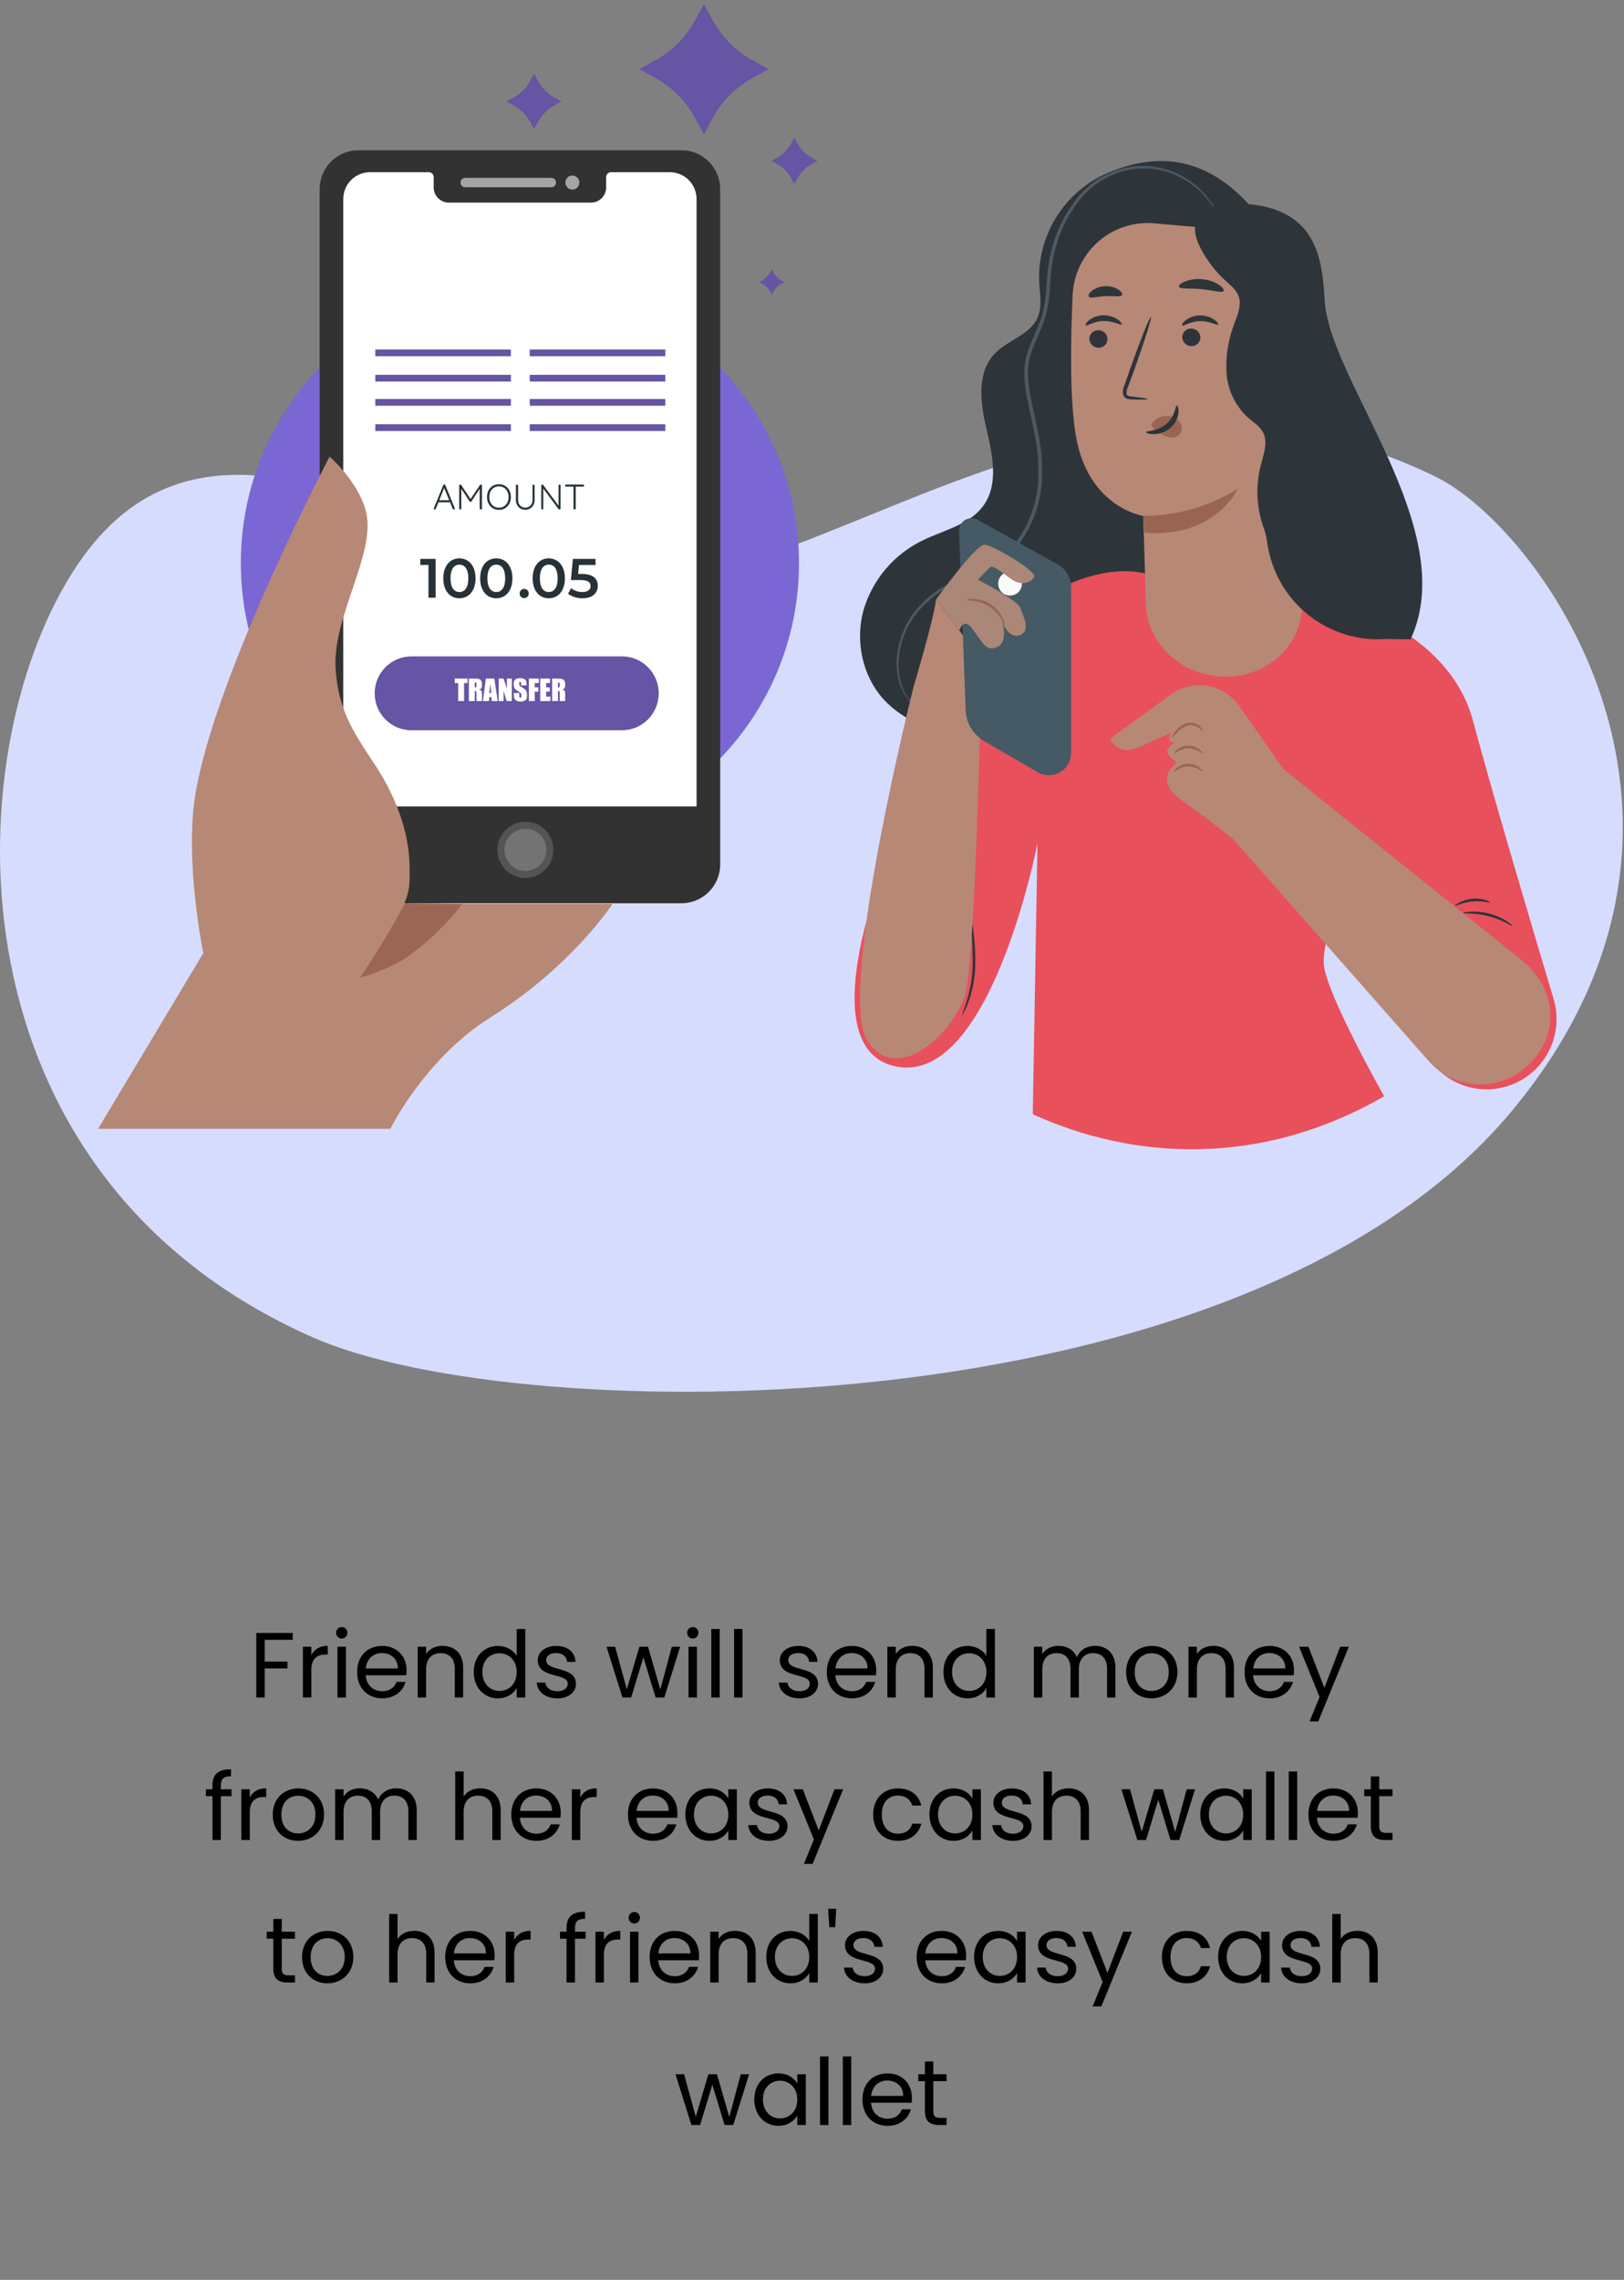 <svg width="228" height="320" viewBox="0 0 228 320" fill="none" xmlns="http://www.w3.org/2000/svg">
<rect x="0" y="0" width="228" height="320" fill="#808080" stroke="none"/>
<g clip-path="url(#clip0)">
<path d="M10.134 80.409C14.086 74.145 18.612 70.404 23.524 68.45C31.072 65.422 39.55 66.584 48.315 69.201C48.583 69.273 48.84 69.352 49.108 69.431C50.297 69.803 51.495 70.193 52.703 70.601C66.459 75.276 80.663 82.315 92.944 81.366C98.559 80.931 104.68 79.072 111.245 76.62C117.118 74.421 123.368 71.74 129.934 69.17C131.103 68.709 132.279 68.26 133.47 67.809C136.501 66.67 139.601 65.579 142.77 64.582C160.528 58.997 180.308 56.53 201.572 66.923C216.407 74.175 246.179 115.374 212.129 156.083C174.295 201.331 73.262 200.619 44.025 187.759C-7.723 164.998 -6.277 106.407 10.134 80.409Z" fill="#D6DCFD"/>
<path d="M72.993 118.408C94.632 118.408 112.175 100.777 112.175 79.029C112.175 57.28 94.632 39.649 72.993 39.649C51.354 39.649 33.812 57.28 33.812 79.029C33.812 100.777 51.354 118.408 72.993 118.408Z" fill="#7A67D3"/>
<path d="M95.686 21.099H50.302C47.306 21.099 44.877 23.54 44.877 26.552V121.326C44.877 124.337 47.306 126.778 50.302 126.778H95.686C98.682 126.778 101.111 124.337 101.111 121.326V26.552C101.111 23.54 98.682 21.099 95.686 21.099Z" fill="#323232"/>
<path d="M85.1 24.864V26.303C85.1 26.869 84.876 27.412 84.478 27.812C84.081 28.213 83.541 28.438 82.978 28.438H63.01C62.731 28.438 62.455 28.383 62.197 28.275C61.94 28.168 61.706 28.011 61.509 27.812C61.312 27.614 61.156 27.379 61.049 27.12C60.942 26.861 60.888 26.584 60.888 26.303V24.864C60.888 24.773 60.87 24.683 60.835 24.598C60.8 24.514 60.75 24.437 60.685 24.373C60.621 24.308 60.545 24.257 60.461 24.222C60.377 24.187 60.287 24.169 60.197 24.169H51.938C51.446 24.169 50.959 24.267 50.504 24.456C50.049 24.646 49.636 24.923 49.289 25.273C48.941 25.623 48.665 26.038 48.477 26.495C48.289 26.953 48.192 27.442 48.192 27.937V119.941C48.192 120.436 48.289 120.926 48.477 121.383C48.665 121.84 48.941 122.255 49.289 122.605C49.636 122.955 50.049 123.232 50.504 123.422C50.959 123.611 51.446 123.709 51.938 123.709H94.047C94.539 123.709 95.026 123.611 95.481 123.422C95.935 123.232 96.348 122.955 96.696 122.605C97.044 122.255 97.32 121.84 97.508 121.383C97.696 120.926 97.793 120.436 97.793 119.941V27.937C97.793 27.442 97.696 26.953 97.508 26.495C97.32 26.038 97.044 25.623 96.696 25.273C96.348 24.923 95.935 24.646 95.481 24.456C95.026 24.267 94.539 24.169 94.047 24.169H85.788C85.605 24.17 85.43 24.243 85.301 24.374C85.172 24.504 85.1 24.68 85.1 24.864Z" fill="white"/>
<path d="M99.126 113.196H47.257V124.061H99.126V113.196Z" fill="#323232"/>
<path d="M73.764 123.237C75.933 123.237 77.691 121.469 77.691 119.287C77.691 117.105 75.933 115.336 73.764 115.336C71.595 115.336 69.837 117.105 69.837 119.287C69.837 121.469 71.595 123.237 73.764 123.237Z" fill="#545454"/>
<path d="M76.71 119.285C76.71 119.674 76.634 120.059 76.486 120.418C76.338 120.778 76.121 121.104 75.848 121.379C75.575 121.654 75.25 121.873 74.892 122.022C74.535 122.171 74.152 122.248 73.765 122.248C73.378 122.248 72.995 122.171 72.637 122.022C72.28 121.873 71.955 121.655 71.681 121.38C71.408 121.104 71.191 120.778 71.043 120.418C70.895 120.059 70.819 119.674 70.819 119.285C70.819 118.896 70.895 118.511 71.043 118.151C71.191 117.792 71.408 117.465 71.681 117.19C71.955 116.915 72.28 116.697 72.637 116.548C72.995 116.399 73.378 116.322 73.765 116.322C74.152 116.322 74.535 116.399 74.892 116.548C75.25 116.697 75.575 116.915 75.848 117.19C76.121 117.465 76.338 117.792 76.486 118.151C76.634 118.511 76.71 118.896 76.71 119.285Z" fill="#737373"/>
<path d="M77.411 24.966H65.303C64.942 24.966 64.648 25.26 64.648 25.624C64.648 25.988 64.942 26.282 65.303 26.282H77.411C77.772 26.282 78.066 25.988 78.066 25.624C78.066 25.26 77.772 24.966 77.411 24.966Z" fill="#A4A5A4"/>
<path d="M81.339 25.624C81.339 25.754 81.313 25.882 81.264 26.002C81.215 26.122 81.142 26.23 81.051 26.322C80.96 26.414 80.852 26.487 80.733 26.536C80.614 26.586 80.486 26.611 80.357 26.611C80.096 26.611 79.847 26.507 79.663 26.322C79.478 26.137 79.375 25.886 79.375 25.624C79.375 25.494 79.4 25.366 79.45 25.246C79.499 25.126 79.571 25.017 79.662 24.926C79.754 24.834 79.862 24.761 79.981 24.712C80.1 24.662 80.228 24.636 80.357 24.636C80.486 24.636 80.614 24.662 80.733 24.712C80.852 24.761 80.96 24.834 81.051 24.926C81.142 25.017 81.215 25.126 81.264 25.246C81.313 25.366 81.339 25.494 81.339 25.624Z" fill="#A4A5A4"/>
<path d="M61.162 78.45V83.895H60.154V79.297H59.01V78.45H61.162Z" fill="#263238"/>
<path d="M62.235 81.174C62.235 79.385 63.211 78.373 64.496 78.373C65.781 78.373 66.763 79.385 66.763 81.174C66.763 82.963 65.788 83.975 64.496 83.975C63.203 83.975 62.235 82.964 62.235 81.174ZM65.749 81.174C65.749 79.859 65.24 79.253 64.496 79.253C63.761 79.253 63.249 79.859 63.249 81.174C63.249 82.489 63.759 83.095 64.496 83.095C65.239 83.095 65.749 82.489 65.749 81.174Z" fill="#263238"/>
<path d="M67.411 81.174C67.411 79.385 68.386 78.373 69.671 78.373C70.957 78.373 71.939 79.385 71.939 81.174C71.939 82.963 70.964 83.975 69.671 83.975C68.379 83.975 67.411 82.964 67.411 81.174ZM70.925 81.174C70.925 79.859 70.415 79.253 69.671 79.253C68.937 79.253 68.425 79.859 68.425 81.174C68.425 82.489 68.935 83.095 69.671 83.095C70.415 83.095 70.925 82.489 70.925 81.174Z" fill="#263238"/>
<path d="M72.956 83.306C72.952 83.221 72.967 83.136 72.997 83.057C73.028 82.978 73.074 82.906 73.134 82.845C73.193 82.785 73.264 82.737 73.343 82.705C73.421 82.673 73.505 82.658 73.59 82.66C73.674 82.658 73.758 82.673 73.837 82.705C73.915 82.737 73.987 82.784 74.046 82.845C74.106 82.906 74.152 82.978 74.183 83.057C74.214 83.136 74.228 83.221 74.225 83.306C74.227 83.391 74.212 83.475 74.18 83.553C74.149 83.632 74.102 83.703 74.043 83.764C73.984 83.824 73.913 83.871 73.835 83.904C73.757 83.936 73.674 83.952 73.59 83.951C73.506 83.952 73.422 83.936 73.344 83.903C73.267 83.871 73.196 83.823 73.137 83.763C73.078 83.703 73.031 83.632 73 83.553C72.969 83.475 72.954 83.391 72.956 83.306Z" fill="#263238"/>
<path d="M74.781 81.174C74.781 79.385 75.755 78.373 77.041 78.373C78.326 78.373 79.308 79.385 79.308 81.174C79.308 82.963 78.332 83.975 77.041 83.975C75.749 83.975 74.781 82.964 74.781 81.174ZM78.294 81.174C78.294 79.859 77.784 79.253 77.041 79.253C76.305 79.253 75.794 79.859 75.794 81.174C75.794 82.489 76.303 83.095 77.041 83.095C77.783 83.095 78.294 82.489 78.294 81.174Z" fill="#263238"/>
<path d="M83.928 82.224C83.928 83.181 83.239 83.975 81.783 83.975C81.055 83.99 80.341 83.769 79.748 83.344L80.173 82.559C80.63 82.913 81.191 83.102 81.768 83.095C82.488 83.095 82.914 82.776 82.914 82.264C82.914 81.742 82.581 81.415 81.458 81.415H80.151L80.429 78.452H83.61V79.299H81.281L81.164 80.56H81.683C83.285 80.56 83.928 81.259 83.928 82.224Z" fill="#263238"/>
<path d="M87.323 92.132H57.758C54.911 92.132 52.603 94.452 52.603 97.313V97.318C52.603 100.179 54.911 102.499 57.758 102.499H87.323C90.171 102.499 92.478 100.179 92.478 97.318V97.313C92.478 94.452 90.171 92.132 87.323 92.132Z" fill="#6654A4"/>
<path d="M65.64 95.244V95.877H65.151V98.406H64.329V95.877H63.843V95.244H65.64ZM65.827 95.244H66.409C66.797 95.244 67.06 95.259 67.196 95.289C67.334 95.319 67.446 95.396 67.532 95.52C67.62 95.642 67.663 95.838 67.663 96.108C67.663 96.354 67.632 96.519 67.571 96.604C67.51 96.688 67.39 96.739 67.21 96.756C67.373 96.796 67.482 96.85 67.538 96.918C67.594 96.986 67.629 97.048 67.642 97.106C67.656 97.162 67.663 97.317 67.663 97.573V98.406H66.899V97.356C66.899 97.186 66.886 97.082 66.858 97.041C66.832 97.001 66.763 96.981 66.649 96.981V98.406H65.827V95.244ZM66.649 95.785V96.489C66.742 96.489 66.806 96.476 66.843 96.451C66.88 96.425 66.899 96.343 66.899 96.203V96.029C66.899 95.929 66.881 95.864 66.845 95.832C66.81 95.801 66.745 95.785 66.649 95.785ZM69.403 95.244L69.874 98.406H69.032L68.991 97.838H68.696L68.647 98.406H67.796L68.214 95.244H69.403ZM68.968 97.278C68.926 96.919 68.884 96.478 68.843 95.951C68.759 96.556 68.707 96.998 68.686 97.278H68.968ZM71.851 95.244V98.406H71.13L70.702 96.969V98.406H70.015V95.244H70.702L71.163 96.668V95.244H71.851ZM73.925 96.201H73.161V95.967C73.161 95.858 73.151 95.788 73.132 95.758C73.112 95.728 73.08 95.713 73.034 95.713C72.985 95.713 72.947 95.733 72.921 95.774C72.896 95.814 72.884 95.875 72.884 95.957C72.884 96.063 72.898 96.142 72.927 96.196C72.954 96.249 73.032 96.313 73.159 96.389C73.525 96.606 73.755 96.785 73.851 96.924C73.946 97.063 73.993 97.288 73.993 97.598C73.993 97.823 73.966 97.989 73.913 98.096C73.861 98.203 73.759 98.293 73.608 98.365C73.457 98.437 73.282 98.473 73.081 98.473C72.861 98.473 72.673 98.431 72.517 98.348C72.362 98.265 72.26 98.158 72.212 98.029C72.164 97.901 72.14 97.718 72.14 97.481V97.274H72.903V97.658C72.903 97.777 72.914 97.853 72.935 97.887C72.957 97.921 72.995 97.938 73.05 97.938C73.105 97.938 73.145 97.916 73.171 97.873C73.198 97.83 73.212 97.766 73.212 97.682C73.212 97.496 73.186 97.374 73.136 97.317C73.084 97.259 72.955 97.164 72.751 97.029C72.546 96.894 72.411 96.796 72.345 96.735C72.278 96.673 72.223 96.589 72.179 96.481C72.136 96.373 72.114 96.235 72.114 96.067C72.114 95.825 72.145 95.647 72.206 95.535C72.269 95.423 72.369 95.336 72.507 95.274C72.645 95.21 72.811 95.178 73.007 95.178C73.22 95.178 73.402 95.213 73.552 95.281C73.703 95.35 73.802 95.438 73.851 95.543C73.9 95.647 73.925 95.825 73.925 96.076V96.201ZM74.253 95.244H75.645V95.877H75.075V96.477H75.583V97.078H75.075V98.406H74.253V95.244ZM75.847 95.244H77.218V95.877H76.669V96.477H77.183V97.078H76.669V97.774H77.272V98.406H75.847V95.244ZM77.511 95.244H78.093C78.481 95.244 78.743 95.259 78.88 95.289C79.018 95.319 79.13 95.396 79.216 95.52C79.303 95.642 79.347 95.838 79.347 96.108C79.347 96.354 79.316 96.519 79.255 96.604C79.194 96.688 79.073 96.739 78.894 96.756C79.056 96.796 79.166 96.85 79.222 96.918C79.278 96.986 79.312 97.048 79.325 97.106C79.34 97.162 79.347 97.317 79.347 97.573V98.406H78.583V97.356C78.583 97.186 78.569 97.082 78.542 97.041C78.516 97.001 78.446 96.981 78.333 96.981V98.406H77.511V95.244ZM78.333 95.785V96.489C78.425 96.489 78.49 96.476 78.526 96.451C78.564 96.425 78.583 96.343 78.583 96.203V96.029C78.583 95.929 78.565 95.864 78.528 95.832C78.493 95.801 78.428 95.785 78.333 95.785Z" fill="white"/>
<path d="M71.726 49.059H52.688V50.004H71.726V49.059Z" fill="#6654A4"/>
<path d="M71.726 52.608H52.688V53.553H71.726V52.608Z" fill="#6654A4"/>
<path d="M93.407 49.059H74.369V50.004H93.407V49.059Z" fill="#6654A4"/>
<path d="M93.407 52.608H74.369V53.553H93.407V52.608Z" fill="#6654A4"/>
<path d="M71.726 56.004H52.688V56.949H71.726V56.004Z" fill="#6654A4"/>
<path d="M71.726 59.553H52.688V60.498H71.726V59.553Z" fill="#6654A4"/>
<path d="M93.407 56.004H74.369V56.949H93.407V56.004Z" fill="#6654A4"/>
<path d="M93.407 59.553H74.369V60.498H93.407V59.553Z" fill="#6654A4"/>
<path d="M46.271 64.095C46.271 64.095 50.511 67.772 51.435 72.053C52.675 77.796 46.781 86.497 47.106 93.578C47.481 101.762 51.914 105.297 54.612 110.721C57.732 116.993 57.509 121.116 57.509 123.264C57.522 124.511 57.254 125.745 56.723 126.873H86.003C86.003 126.873 80.233 135.68 68.905 142.768C59.636 148.569 54.799 158.447 54.799 158.447H13.765L28.538 133.788C28.538 133.788 25.864 120.798 27.443 111.405C30.299 94.414 46.271 64.095 46.271 64.095Z" fill="#B78876"/>
<path d="M56.858 126.785C56.858 126.785 55.298 129.694 53.475 132.67C51.653 135.646 50.514 137.249 50.514 137.249C50.514 137.249 54.821 136.077 57.575 134.044C60.333 131.999 62.803 129.588 64.916 126.876L56.858 126.785Z" fill="#9B6754"/>
<path d="M97.559 2.902L98.829 0.568L100.099 2.902C101.369 5.235 103.277 7.153 105.599 8.43L107.921 9.706L105.599 10.982C103.277 12.258 101.369 14.176 100.099 16.51L98.829 18.843L97.559 16.51C96.29 14.176 94.381 12.258 92.059 10.982L89.738 9.706L92.059 8.43C94.381 7.154 96.29 5.235 97.559 2.902Z" fill="#6654A4"/>
<path d="M74.44 11.353L74.979 10.363L75.517 11.353C76.055 12.342 76.865 13.156 77.85 13.697L78.834 14.238L77.85 14.779C76.865 15.321 76.055 16.134 75.517 17.124L74.979 18.113L74.44 17.124C73.901 16.134 73.092 15.321 72.107 14.779L71.123 14.238L72.107 13.697C73.092 13.156 73.902 12.342 74.44 11.353Z" fill="#6654A4"/>
<path d="M108.108 38.258L108.356 37.802L108.604 38.258C108.852 38.713 109.224 39.088 109.678 39.337L110.131 39.586L109.678 39.835C109.224 40.084 108.852 40.459 108.604 40.915L108.356 41.37L108.108 40.915C107.86 40.459 107.487 40.085 107.034 39.835L106.58 39.586L107.034 39.337C107.487 39.087 107.86 38.713 108.108 38.258Z" fill="#6654A4"/>
<path d="M111.072 20.149L111.524 19.319L111.976 20.149C112.428 20.98 113.108 21.663 113.935 22.118L114.761 22.572L113.935 23.027C113.108 23.481 112.428 24.165 111.976 24.995L111.524 25.826L111.072 24.995C110.62 24.164 109.94 23.481 109.113 23.027L108.287 22.572L109.113 22.118C109.94 21.664 110.62 20.98 111.072 20.149Z" fill="#6654A4"/>
<path d="M63.84 71.314C63.846 71.34 63.85 71.36 63.85 71.374C63.85 71.417 63.835 71.452 63.805 71.479C63.775 71.505 63.74 71.519 63.7 71.519C63.666 71.519 63.636 71.51 63.61 71.494C63.586 71.474 63.568 71.449 63.555 71.419L63.18 70.504H61.555L61.185 71.419C61.158 71.485 61.113 71.519 61.05 71.519C61.003 71.519 60.968 71.507 60.945 71.484C60.921 71.46 60.908 71.429 60.905 71.389V71.374C60.905 71.354 60.906 71.339 60.91 71.329L62.23 68.099C62.256 68.032 62.306 67.999 62.38 67.999C62.413 67.999 62.441 68.009 62.465 68.029C62.491 68.045 62.511 68.069 62.525 68.099L63.84 71.314ZM61.67 70.209H63.06L62.36 68.499L61.67 70.209ZM67.517 68.014C67.557 68.014 67.59 68.029 67.617 68.059C67.647 68.085 67.662 68.12 67.662 68.164V71.364C67.662 71.407 67.647 71.444 67.617 71.474C67.587 71.5 67.55 71.514 67.507 71.514C67.46 71.514 67.422 71.5 67.392 71.474C67.362 71.444 67.347 71.407 67.347 71.364V68.614L66.172 70.394C66.139 70.437 66.1 70.457 66.057 70.454H66.047C66.007 70.454 65.97 70.434 65.937 70.394L64.762 68.604V71.364C64.762 71.407 64.747 71.444 64.717 71.474C64.69 71.5 64.655 71.514 64.612 71.514C64.569 71.514 64.534 71.5 64.507 71.474C64.48 71.444 64.467 71.407 64.467 71.364V68.164C64.467 68.124 64.48 68.089 64.507 68.059C64.537 68.029 64.574 68.014 64.617 68.014C64.64 68.014 64.665 68.02 64.692 68.034C64.719 68.044 64.739 68.059 64.752 68.079L66.062 70.044L67.382 68.079C67.419 68.029 67.464 68.007 67.517 68.014ZM71.723 69.764C71.723 70.107 71.651 70.415 71.508 70.689C71.365 70.962 71.166 71.177 70.913 71.334C70.659 71.487 70.371 71.564 70.048 71.564C69.725 71.564 69.436 71.487 69.183 71.334C68.93 71.177 68.731 70.962 68.588 70.689C68.445 70.415 68.373 70.107 68.373 69.764C68.373 69.417 68.445 69.107 68.588 68.834C68.731 68.56 68.93 68.347 69.183 68.194C69.436 68.04 69.725 67.964 70.048 67.964C70.371 67.964 70.659 68.04 70.913 68.194C71.166 68.347 71.365 68.56 71.508 68.834C71.651 69.107 71.723 69.417 71.723 69.764ZM71.403 69.764C71.403 69.474 71.344 69.215 71.228 68.989C71.115 68.759 70.954 68.58 70.748 68.454C70.544 68.327 70.311 68.264 70.048 68.264C69.784 68.264 69.549 68.327 69.343 68.454C69.139 68.58 68.98 68.759 68.863 68.989C68.749 69.215 68.693 69.474 68.693 69.764C68.693 70.054 68.749 70.314 68.863 70.544C68.98 70.77 69.139 70.947 69.343 71.074C69.549 71.2 69.784 71.264 70.048 71.264C70.311 71.264 70.544 71.2 70.748 71.074C70.954 70.947 71.115 70.77 71.228 70.544C71.344 70.314 71.403 70.054 71.403 69.764ZM74.906 68.014C74.949 68.014 74.984 68.029 75.011 68.059C75.041 68.085 75.056 68.12 75.056 68.164V70.234C75.056 70.477 74.998 70.7 74.881 70.904C74.764 71.107 74.606 71.267 74.406 71.384C74.206 71.5 73.986 71.559 73.746 71.559C73.503 71.559 73.281 71.5 73.081 71.384C72.881 71.267 72.723 71.107 72.606 70.904C72.489 70.7 72.431 70.477 72.431 70.234V68.164C72.431 68.12 72.444 68.085 72.471 68.059C72.501 68.029 72.541 68.014 72.591 68.014C72.631 68.014 72.666 68.029 72.696 68.059C72.726 68.085 72.741 68.12 72.741 68.164V70.234C72.741 70.42 72.786 70.592 72.876 70.749C72.966 70.905 73.088 71.03 73.241 71.124C73.398 71.214 73.566 71.259 73.746 71.259C73.929 71.259 74.098 71.214 74.251 71.124C74.408 71.03 74.531 70.905 74.621 70.749C74.714 70.592 74.761 70.42 74.761 70.234V68.164C74.761 68.12 74.774 68.085 74.801 68.059C74.828 68.029 74.863 68.014 74.906 68.014ZM78.555 68.014C78.599 68.014 78.632 68.027 78.655 68.054C78.682 68.08 78.695 68.114 78.695 68.154V71.354C78.695 71.404 78.68 71.444 78.65 71.474C78.62 71.5 78.584 71.514 78.54 71.514C78.517 71.514 78.494 71.509 78.47 71.499C78.45 71.489 78.434 71.477 78.42 71.464L76.275 68.574V71.379C76.275 71.415 76.26 71.447 76.23 71.474C76.204 71.5 76.172 71.514 76.135 71.514C76.095 71.514 76.062 71.5 76.035 71.474C76.009 71.447 75.995 71.415 75.995 71.379V68.164C75.995 68.117 76.009 68.08 76.035 68.054C76.065 68.027 76.1 68.014 76.14 68.014C76.194 68.014 76.234 68.032 76.26 68.069L78.415 70.974V68.154C78.415 68.114 78.429 68.08 78.455 68.054C78.482 68.027 78.515 68.014 78.555 68.014ZM81.863 68.014C81.906 68.014 81.941 68.027 81.968 68.054C81.998 68.08 82.013 68.115 82.013 68.159C82.013 68.202 81.998 68.237 81.968 68.264C81.941 68.287 81.906 68.299 81.863 68.299H80.828V71.364C80.828 71.407 80.813 71.444 80.783 71.474C80.753 71.5 80.716 71.514 80.673 71.514C80.626 71.514 80.588 71.5 80.558 71.474C80.531 71.444 80.518 71.407 80.518 71.364V68.299H79.483C79.44 68.299 79.403 68.285 79.373 68.259C79.346 68.232 79.333 68.197 79.333 68.154C79.333 68.114 79.346 68.08 79.373 68.054C79.403 68.027 79.44 68.014 79.483 68.014H81.863Z" fill="#263238"/>
<path d="M177.147 30.877C169.253 20.43 160.933 21.905 155.158 24.431C152.283 25.75 149.865 27.901 148.214 30.609C146.563 33.317 145.753 36.459 145.889 39.632C145.991 41.301 146.347 43.058 145.67 44.585C144.584 47.045 141.424 47.735 139.594 49.696C137.093 52.378 137.647 56.624 138.492 60.199C139.337 63.775 140.225 67.86 138.135 70.874C136.218 73.636 132.564 74.376 129.55 75.844C127.547 76.805 125.768 78.181 124.331 79.881C122.894 81.581 121.83 83.567 121.21 85.709C120.054 90.003 121.072 94.895 124.065 98.172C126.995 101.381 131.395 102.803 135.682 103.437C141.943 104.32 148.32 103.817 154.368 101.966C160.416 100.114 165.989 96.958 170.698 92.717C175.347 88.411 179.005 83.136 181.416 77.262C183.827 71.388 184.933 65.056 184.657 58.707" fill="#2E353A"/>
<path d="M128.571 99.247C128.594 99.222 128.299 98.99 127.857 98.441C127.206 97.65 126.728 96.73 126.453 95.741C126.053 94.166 126.039 92.519 126.411 90.938C126.858 88.834 127.873 86.894 129.344 85.331C130.188 84.419 131.148 83.623 132.199 82.965C133.358 82.27 134.575 81.679 135.836 81.197C137.21 80.675 138.54 80.041 139.812 79.301C141.15 78.46 142.317 77.371 143.251 76.092C145.222 73.316 146.288 69.994 146.303 66.583C146.339 64.801 146.189 63.02 145.854 61.27C145.532 59.496 145.085 57.735 144.744 55.938C144.478 54.691 144.332 53.422 144.307 52.147C144.367 50.908 144.648 49.69 145.137 48.55C145.596 47.398 146.134 46.279 146.565 45.115C146.946 43.948 147.195 42.742 147.309 41.519C147.453 40.321 147.452 39.14 147.587 38.019C147.708 36.906 147.92 35.805 148.221 34.728C148.755 32.693 149.651 30.772 150.866 29.057L150.88 29.038L150.882 29.033C151.787 27.618 152.983 26.414 154.39 25.502C155.797 24.59 157.382 23.992 159.039 23.748C161.614 23.386 164.235 23.936 166.45 25.305C167.881 26.166 169.117 27.32 170.078 28.691C170.734 29.643 170.978 30.22 171.013 30.202C170.799 29.643 170.523 29.11 170.189 28.614C169.258 27.187 168.027 25.983 166.584 25.085C164.329 23.641 161.64 23.04 158.988 23.389C157.271 23.625 155.625 24.23 154.161 25.164C152.698 26.097 151.452 27.336 150.508 28.797L150.525 28.774C149.259 30.529 148.323 32.503 147.763 34.597C147.45 35.698 147.228 36.823 147.1 37.961C146.957 39.127 146.955 40.296 146.81 41.461C146.697 42.643 146.454 43.809 146.085 44.937C145.665 46.065 145.125 47.181 144.658 48.357C144.144 49.553 143.849 50.831 143.787 52.131C143.809 53.444 143.958 54.751 144.231 56.035C144.577 57.852 145.024 59.612 145.343 61.364C145.673 63.078 145.823 64.823 145.791 66.57C145.786 69.877 144.764 73.102 142.865 75.804C141.972 77.039 140.853 78.092 139.569 78.909C138.321 79.641 137.017 80.27 135.668 80.792C134.388 81.29 133.155 81.902 131.983 82.619C130.907 83.305 129.928 84.132 129.07 85.078C127.573 86.7 126.553 88.707 126.123 90.877C125.764 92.502 125.81 94.192 126.255 95.795C126.556 96.801 127.075 97.728 127.775 98.508C128.009 98.786 128.276 99.034 128.571 99.247Z" fill="#4D5A64"/>
<path d="M157.439 86.982C157.506 86.904 156.696 86.083 155.628 85.147C154.561 84.213 153.64 83.517 153.573 83.595C153.506 83.673 154.316 84.493 155.384 85.429C156.451 86.365 157.372 87.06 157.439 86.982Z" fill="#FAFAFA"/>
<path d="M160.007 80.358L183.804 83.271C183.804 83.271 202.953 86.769 206.801 101.183C209.459 111.137 214.962 129.678 218.112 140.198C218.771 142.397 218.645 144.759 217.755 146.875C216.866 148.991 215.27 150.729 213.242 151.788C212.047 152.412 210.738 152.783 209.395 152.876C208.053 152.97 206.705 152.785 205.436 152.333C204.168 151.881 203.005 151.172 202.021 150.249C201.037 149.326 200.252 148.21 199.716 146.969L189.308 122.898C189.308 122.898 185.64 131.306 185.851 135.283C186.062 139.259 194.326 153.873 194.326 153.873C176.749 164.004 158.887 162.726 144.994 156.391L145.657 118.349C145.657 118.349 139.116 152.292 125.869 149.706C114.764 147.539 122.077 125.785 125.869 117.465C130.707 106.854 137.018 91.716 140.992 88.067C151.642 78.285 160.007 80.358 160.007 80.358Z" fill="#E8505B"/>
<g opacity="0.2">
<g opacity="0.2">
<g opacity="0.2">
<path opacity="0.2" d="M181.997 85.614C183.436 87.868 185.418 89.718 187.42 91.488C188.77 92.682 190.173 93.875 191.851 94.526C193.53 95.176 195.551 95.2 197.011 94.145C198.47 93.091 199.044 90.792 197.908 89.392C197.157 88.466 195.92 88.129 194.765 87.843L183.204 84.979" fill="black"/>
</g>
</g>
</g>
<path d="M212.343 129.948C212.41 129.886 211.097 128.743 209.068 128.23C207.043 127.697 205.347 128.065 205.374 128.151C205.382 128.268 207.035 128.079 208.976 128.592C210.922 129.08 212.28 130.046 212.343 129.948Z" fill="#2E353A"/>
<path d="M209.201 126.649C209.252 126.569 208.142 126.002 206.668 126.153C205.189 126.287 204.207 127.056 204.272 127.126C204.326 127.225 205.326 126.647 206.701 126.526C208.072 126.381 209.166 126.757 209.201 126.649Z" fill="#2E353A"/>
<g opacity="0.2">
<g opacity="0.2">
<g opacity="0.2">
<path opacity="0.2" d="M204.475 128.425C205.518 127.92 206.675 127.696 207.831 127.777C208.986 127.858 210.101 128.24 211.064 128.887C211.463 129.161 211.967 129.493 212.383 129.245C212.782 129.01 212.759 128.403 212.536 127.994C212.009 127.021 210.803 126.651 209.706 126.535C207.715 126.33 205.706 126.654 203.879 127.476" fill="black"/>
</g>
</g>
</g>
<g opacity="0.2">
<g opacity="0.2">
<g opacity="0.2">
<path opacity="0.2" d="M165.794 112.347C167.047 114.884 170.652 116.472 172.339 119.239C173.767 121.575 174.295 124.331 175.153 126.931C177.572 134.164 182.545 140.255 189.131 144.051C187.827 141.566 186.767 138.958 185.967 136.266C185.793 134.625 186.034 132.966 186.667 131.443C185.852 128.919 182.274 125.438 180.635 123.357C178.672 120.863 176.692 118.351 174.274 116.3C171.857 114.249 168.942 112.665 165.794 112.346" fill="black"/>
</g>
</g>
</g>
<path d="M136.37 128.825C136.323 129.508 136.338 130.194 136.416 130.874C136.48 132.135 136.62 133.876 136.543 135.786C136.407 139.639 134.923 142.487 135.068 142.53C135.09 142.541 135.19 142.372 135.35 142.055C135.575 141.607 135.775 141.146 135.948 140.675C136.521 139.111 136.847 137.467 136.917 135.803C136.961 134.148 136.881 132.493 136.679 130.851C136.639 130.167 136.535 129.489 136.37 128.825Z" fill="#2E353A"/>
<path d="M164.443 102.829C164.443 102.829 161.934 103.946 159.976 104.848C156.884 106.273 155.854 103.683 155.854 103.683L164.45 97.437C165.585 96.63 166.939 96.189 168.329 96.174C169.72 96.159 171.082 96.571 172.235 97.354C172.936 97.839 173.543 98.451 174.023 99.159L180.175 107.946L213.644 134.772C218.88 138.969 219.052 146.054 213.757 150.175C211.819 151.691 209.38 152.407 206.935 152.18C204.491 151.952 202.224 150.798 200.596 148.95L173.116 117.752L169.566 115.004L165.392 111.96C165.392 111.96 162.271 109.692 164.843 107.392C165.675 106.647 164.072 106.662 163.912 105.583C163.829 105.019 163.992 104.917 164.971 104.232C164.971 104.232 163.437 104.266 164.443 102.829Z" fill="#B78876"/>
<path d="M164.528 103.562C164.573 103.594 164.772 103.351 165.103 102.988C165.501 102.511 166.01 102.139 166.584 101.904C166.866 101.81 167.166 101.783 167.461 101.823C167.756 101.864 168.037 101.971 168.284 102.138C168.66 102.409 168.743 102.725 168.804 102.704C168.842 102.709 168.855 102.325 168.452 101.936C168.183 101.703 167.858 101.544 167.509 101.477C167.161 101.409 166.8 101.435 166.464 101.551C165.824 101.802 165.277 102.246 164.898 102.823C164.608 103.244 164.488 103.537 164.528 103.562Z" fill="#996552"/>
<path d="M168.816 105.739C168.851 105.711 168.73 105.468 168.395 105.198C167.947 104.848 167.395 104.659 166.828 104.66C166.26 104.664 165.71 104.857 165.265 105.211C164.932 105.483 164.812 105.727 164.848 105.755C164.89 105.793 165.076 105.621 165.413 105.428C165.844 105.179 166.332 105.043 166.83 105.034C167.327 105.039 167.816 105.171 168.249 105.418C168.587 105.607 168.774 105.778 168.816 105.739Z" fill="#996552"/>
<path d="M168.816 108.282C168.851 108.254 168.73 108.011 168.395 107.741C167.947 107.391 167.395 107.202 166.828 107.203C166.26 107.206 165.71 107.4 165.265 107.754C164.932 108.026 164.812 108.27 164.848 108.297C164.89 108.335 165.076 108.164 165.413 107.971C165.844 107.721 166.332 107.586 166.83 107.577C167.327 107.581 167.816 107.713 168.249 107.96C168.587 108.149 168.774 108.318 168.816 108.282Z" fill="#996552"/>
<path d="M140.06 95.626L137.7 98.196C137.7 98.196 136.912 134.574 135.535 139.519C134.159 144.464 126.093 152.766 121.765 146.043C117.437 139.32 128.256 96.417 128.256 96.417C128.256 96.417 131.207 86.531 131.404 84.159L140.06 95.626Z" fill="#B78876"/>
<path d="M134.642 74.555L135.572 99.686C135.605 100.569 135.86 101.429 136.313 102.186C136.766 102.943 137.403 103.572 138.164 104.015L145.695 108.394C146.169 108.669 146.707 108.814 147.255 108.815C147.803 108.815 148.341 108.67 148.815 108.395C149.29 108.119 149.684 107.723 149.957 107.246C150.231 106.77 150.375 106.229 150.375 105.678V82.41C150.374 81.762 150.202 81.126 149.875 80.567C149.547 80.009 149.077 79.548 148.513 79.234L137.241 72.952C136.969 72.8 136.663 72.725 136.353 72.731C136.043 72.738 135.74 72.828 135.476 72.991C135.211 73.154 134.995 73.385 134.848 73.659C134.702 73.934 134.631 74.243 134.642 74.555Z" fill="#455A64"/>
<path d="M143.301 81.18C143.398 81.378 143.455 81.592 143.469 81.812C143.483 82.031 143.454 82.252 143.383 82.46C143.312 82.668 143.201 82.86 143.057 83.026C142.912 83.191 142.737 83.326 142.54 83.423C142.344 83.52 142.13 83.577 141.911 83.591C141.693 83.605 141.474 83.576 141.267 83.505C141.059 83.434 140.868 83.323 140.704 83.177C140.539 83.032 140.405 82.855 140.309 82.658C140.212 82.46 140.155 82.246 140.141 82.026C140.127 81.806 140.156 81.586 140.227 81.378C140.298 81.17 140.408 80.977 140.553 80.812C140.698 80.647 140.873 80.512 141.07 80.415C141.266 80.318 141.48 80.261 141.698 80.247C141.917 80.233 142.136 80.262 142.343 80.333C142.55 80.404 142.742 80.516 142.906 80.661C143.07 80.806 143.205 80.983 143.301 81.18Z" fill="#FAFAFA"/>
<path d="M131.403 84.159C131.403 84.159 136.98 76.394 138.217 76.459C139.454 76.524 145.445 80.124 145.185 80.91C144.925 81.695 143.687 82.153 142.58 81.63C141.473 81.107 139.521 79.208 139.062 79.6C138.604 79.993 137.304 81.368 137.304 81.368C137.304 81.368 142.81 84.192 143.23 85.294C143.659 86.422 144.663 88.369 143.36 89.09C142.512 89.559 141.146 89.025 140.625 86.799C140.625 86.799 141.667 90.007 140.057 90.792C138.324 91.638 137.792 89.858 136.393 88.108C135.215 86.637 134.686 88.51 134.686 88.51L131.403 84.159Z" fill="#AA8776"/>
<path d="M135.625 84.225C135.962 84.283 136.303 84.317 136.645 84.325C137.444 84.421 138.212 84.699 138.89 85.136C139.561 85.583 140.123 86.178 140.534 86.875C140.679 87.186 140.847 87.487 141.035 87.774C141.044 87.413 140.951 87.058 140.766 86.749C140.396 85.963 139.818 85.296 139.094 84.82C138.369 84.347 137.528 84.083 136.664 84.059C136.309 84.014 135.949 84.072 135.625 84.225Z" fill="#996552"/>
<path d="M182.59 33.166L182.584 36.403L182.794 84.873C182.818 90.501 178.024 95.003 172.028 94.983C165.974 94.963 160.974 90.343 160.856 84.659C160.732 78.692 160.494 72.413 160.494 72.413C160.494 72.413 152.823 71.273 151.063 61.273C150.187 56.3 150.291 48.119 150.592 41.428C150.655 40 151.005 38.6 151.621 37.312C152.237 36.023 153.105 34.874 154.175 33.932C155.244 32.99 156.492 32.276 157.844 31.831C159.196 31.387 160.622 31.223 162.039 31.347L182.59 33.166Z" fill="#B78876"/>
<path d="M152.937 47.532C152.939 47.868 153.072 48.189 153.307 48.427C153.542 48.665 153.86 48.802 154.193 48.808C154.356 48.818 154.52 48.795 154.674 48.741C154.828 48.687 154.97 48.602 155.091 48.492C155.212 48.381 155.31 48.248 155.378 48.099C155.447 47.95 155.486 47.789 155.492 47.625C155.489 47.29 155.356 46.969 155.122 46.731C154.887 46.492 154.57 46.355 154.237 46.349C154.073 46.339 153.91 46.361 153.755 46.415C153.601 46.47 153.459 46.554 153.338 46.665C153.217 46.775 153.119 46.909 153.05 47.058C152.981 47.207 152.942 47.368 152.937 47.532Z" fill="#2E353A"/>
<path d="M152.431 45.654C152.593 45.819 153.553 45.081 154.929 45.06C156.306 45.019 157.325 45.713 157.474 45.54C157.546 45.464 157.379 45.164 156.934 44.85C156.331 44.446 155.619 44.239 154.895 44.258C154.179 44.268 153.485 44.507 152.913 44.941C152.49 45.275 152.352 45.58 152.431 45.654Z" fill="#2E353A"/>
<path d="M165.979 47.3C165.982 47.636 166.114 47.956 166.349 48.195C166.584 48.433 166.902 48.569 167.236 48.576C167.399 48.586 167.562 48.563 167.716 48.508C167.87 48.454 168.012 48.369 168.133 48.259C168.254 48.149 168.351 48.015 168.42 47.867C168.489 47.718 168.528 47.557 168.534 47.393C168.531 47.057 168.398 46.736 168.164 46.498C167.93 46.259 167.612 46.122 167.278 46.116C167.115 46.105 166.952 46.128 166.797 46.182C166.643 46.237 166.501 46.322 166.379 46.432C166.258 46.542 166.16 46.676 166.091 46.825C166.023 46.974 165.984 47.136 165.979 47.3Z" fill="#2E353A"/>
<path d="M165.971 45.671C166.133 45.836 167.092 45.098 168.468 45.077C169.845 45.036 170.867 45.73 171.014 45.557C171.085 45.481 170.92 45.181 170.473 44.867C169.87 44.463 169.158 44.256 168.433 44.275C167.717 44.285 167.023 44.523 166.451 44.957C166.03 45.291 165.891 45.597 165.971 45.671Z" fill="#2E353A"/>
<path d="M161.156 56.024C161.161 55.945 160.302 55.811 158.913 55.658C158.56 55.628 158.226 55.564 158.163 55.324C158.127 54.96 158.202 54.593 158.378 54.272C158.694 53.411 159.025 52.508 159.372 51.563C160.748 47.706 161.737 44.537 161.582 44.482C161.427 44.428 160.186 47.511 158.81 51.368C158.479 52.319 158.163 53.227 157.862 54.092C157.648 54.523 157.592 55.015 157.704 55.483C157.757 55.607 157.837 55.717 157.939 55.804C158.041 55.892 158.161 55.956 158.291 55.99C158.486 56.039 158.688 56.063 158.889 56.062C160.286 56.112 161.152 56.102 161.156 56.024Z" fill="#2E353A"/>
<path d="M160.493 72.417C165.193 72.405 169.797 71.082 173.793 68.595C173.793 68.595 170.672 75.542 160.669 74.782L160.493 72.417Z" fill="#996552"/>
<path d="M161.796 59.348C162.052 59.012 162.39 58.747 162.776 58.578C163.162 58.409 163.585 58.341 164.005 58.382C164.309 58.404 164.606 58.487 164.878 58.627C165.149 58.768 165.39 58.962 165.585 59.198C165.773 59.425 165.887 59.705 165.912 60C165.937 60.294 165.871 60.59 165.723 60.845C165.506 61.098 165.219 61.279 164.899 61.367C164.579 61.454 164.24 61.444 163.926 61.337C163.272 61.117 162.667 60.768 162.147 60.312C161.99 60.204 161.854 60.067 161.747 59.909C161.695 59.834 161.666 59.745 161.665 59.653C161.664 59.561 161.69 59.471 161.74 59.394" fill="#996552"/>
<path d="M165.224 56.908C165 56.899 165.023 58.402 163.763 59.49C162.503 60.578 160.908 60.443 160.901 60.653C160.882 60.747 161.261 60.938 161.934 60.944C162.809 60.941 163.656 60.627 164.325 60.059C164.966 59.512 165.371 58.736 165.454 57.895C165.5 57.267 165.326 56.898 165.224 56.908Z" fill="#2E353A"/>
<path d="M194.613 89.687C190.655 89.988 186.731 88.767 183.632 86.273C180.534 83.779 178.493 80.196 177.921 76.248C177.839 75.564 177.686 74.89 177.465 74.238C176.363 71.277 176.231 68.041 177.088 65C177.458 63.596 177.989 62.06 177.354 60.756C176.896 59.809 175.927 59.243 175.139 58.55C173.393 56.916 172.339 54.67 172.195 52.277C172.064 49.902 172.454 47.526 173.338 45.319C173.79 44.096 174.34 42.757 173.881 41.536C173.556 40.673 172.793 40.072 172.11 39.455C170.665 38.146 169.463 36.587 168.562 34.854C167.648 33.094 167.058 30.806 169.44 29.412C169.945 29.127 170.498 28.938 171.071 28.856C175.289 28.199 180.315 28.83 183.141 32.167C185.443 34.885 185.77 38.721 185.992 42.284C186.693 53.509 205.184 74.363 198.037 89.735L194.613 89.687Z" fill="#2E353A"/>
<path d="M165.52 40.251C165.661 40.625 167.034 40.421 168.652 40.588C170.275 40.723 171.586 41.175 171.795 40.833C171.887 40.67 171.654 40.321 171.121 39.965C170.413 39.523 169.611 39.257 168.781 39.189C167.953 39.103 167.116 39.217 166.34 39.522C165.751 39.775 165.459 40.076 165.52 40.251Z" fill="#2E353A"/>
<path d="M152.867 41.641C153.115 41.948 154.058 41.607 155.198 41.572C156.337 41.496 157.308 41.745 157.524 41.412C157.619 41.251 157.461 40.939 157.034 40.649C156.464 40.294 155.798 40.126 155.129 40.168C154.459 40.191 153.813 40.424 153.281 40.834C152.884 41.163 152.757 41.489 152.867 41.641Z" fill="#2E353A"/>
</g>
<path d="M35.979 238.264H37.162V234.182H40.36V233.22H37.162V230.165H41.101V229.203H35.979V238.264ZM43.713 234.39C43.713 232.739 44.571 232.232 45.702 232.232H46.014V231.01C44.883 231.01 44.116 231.504 43.713 232.297V231.14H42.53V238.264H43.713V234.39ZM47.379 238.264H48.562V231.14H47.379V238.264ZM47.99 229.983C48.419 229.983 48.77 229.632 48.77 229.177C48.77 228.722 48.419 228.371 47.99 228.371C47.535 228.371 47.184 228.722 47.184 229.177C47.184 229.632 47.535 229.983 47.99 229.983ZM53.608 232.024C54.83 232.024 55.87 232.791 55.857 234.182H51.359C51.489 232.791 52.451 232.024 53.608 232.024ZM56.936 236.067H55.662C55.402 236.834 54.726 237.38 53.66 237.38C52.451 237.38 51.437 236.587 51.346 235.144H57.04C57.066 234.897 57.079 234.689 57.079 234.429C57.079 232.479 55.727 231.023 53.66 231.023C51.58 231.023 50.137 232.44 50.137 234.689C50.137 236.951 51.632 238.381 53.66 238.381C55.428 238.381 56.572 237.367 56.936 236.067ZM63.853 238.264H65.023V234.065C65.023 232.024 63.762 231.01 62.111 231.01C61.149 231.01 60.291 231.413 59.823 232.154V231.14H58.64V238.264H59.823V234.325C59.823 232.791 60.655 232.037 61.864 232.037C63.06 232.037 63.853 232.778 63.853 234.234V238.264ZM66.514 234.676C66.514 236.886 67.983 238.381 69.894 238.381C71.194 238.381 72.117 237.718 72.546 236.925V238.264H73.742V228.644H72.546V232.414C72.052 231.595 71.025 231.023 69.907 231.023C67.983 231.023 66.514 232.453 66.514 234.676ZM72.546 234.689C72.546 236.366 71.428 237.341 70.128 237.341C68.828 237.341 67.723 236.353 67.723 234.676C67.723 232.999 68.828 232.05 70.128 232.05C71.428 232.05 72.546 233.038 72.546 234.689ZM80.863 236.327C80.811 233.779 76.677 234.702 76.677 233.012C76.677 232.44 77.197 232.024 78.068 232.024C79.017 232.024 79.563 232.544 79.615 233.259H80.798C80.72 231.868 79.68 231.023 78.107 231.023C76.521 231.023 75.494 231.92 75.494 233.012C75.494 235.664 79.706 234.741 79.706 236.327C79.706 236.912 79.186 237.38 78.25 237.38C77.249 237.38 76.638 236.86 76.573 236.171H75.351C75.429 237.471 76.599 238.381 78.263 238.381C79.836 238.381 80.863 237.497 80.863 236.327ZM87.39 238.264H88.612L90.328 232.609L92.044 238.264H93.266L95.489 231.14H94.319L92.707 237.133L90.978 231.14H89.769L88.001 237.12L86.363 231.14H85.154L87.39 238.264ZM96.663 238.264H97.846V231.14H96.663V238.264ZM97.274 229.983C97.703 229.983 98.054 229.632 98.054 229.177C98.054 228.722 97.703 228.371 97.274 228.371C96.819 228.371 96.468 228.722 96.468 229.177C96.468 229.632 96.819 229.983 97.274 229.983ZM99.862 238.264H101.045V228.644H99.862V238.264ZM103.061 238.264H104.244V228.644H103.061V238.264ZM114.848 236.327C114.796 233.779 110.662 234.702 110.662 233.012C110.662 232.44 111.182 232.024 112.053 232.024C113.002 232.024 113.548 232.544 113.6 233.259H114.783C114.705 231.868 113.665 231.023 112.092 231.023C110.506 231.023 109.479 231.92 109.479 233.012C109.479 235.664 113.691 234.741 113.691 236.327C113.691 236.912 113.171 237.38 112.235 237.38C111.234 237.38 110.623 236.86 110.558 236.171H109.336C109.414 237.471 110.584 238.381 112.248 238.381C113.821 238.381 114.848 237.497 114.848 236.327ZM119.547 232.024C120.769 232.024 121.809 232.791 121.796 234.182H117.298C117.428 232.791 118.39 232.024 119.547 232.024ZM122.875 236.067H121.601C121.341 236.834 120.665 237.38 119.599 237.38C118.39 237.38 117.376 236.587 117.285 235.144H122.979C123.005 234.897 123.018 234.689 123.018 234.429C123.018 232.479 121.666 231.023 119.599 231.023C117.519 231.023 116.076 232.44 116.076 234.689C116.076 236.951 117.571 238.381 119.599 238.381C121.367 238.381 122.511 237.367 122.875 236.067ZM129.793 238.264H130.963V234.065C130.963 232.024 129.702 231.01 128.051 231.01C127.089 231.01 126.231 231.413 125.763 232.154V231.14H124.58V238.264H125.763V234.325C125.763 232.791 126.595 232.037 127.804 232.037C129 232.037 129.793 232.778 129.793 234.234V238.264ZM132.453 234.676C132.453 236.886 133.922 238.381 135.833 238.381C137.133 238.381 138.056 237.718 138.485 236.925V238.264H139.681V228.644H138.485V232.414C137.991 231.595 136.964 231.023 135.846 231.023C133.922 231.023 132.453 232.453 132.453 234.676ZM138.485 234.689C138.485 236.366 137.367 237.341 136.067 237.341C134.767 237.341 133.662 236.353 133.662 234.676C133.662 232.999 134.767 232.05 136.067 232.05C137.367 232.05 138.485 233.038 138.485 234.689ZM155.429 238.264H156.599V234.065C156.599 232.024 155.338 231.01 153.713 231.01C152.621 231.01 151.607 231.569 151.191 232.596C150.723 231.53 149.748 231.01 148.578 231.01C147.642 231.01 146.797 231.413 146.329 232.167V231.14H145.146V238.264H146.329V234.338C146.329 232.804 147.148 232.037 148.344 232.037C149.514 232.037 150.294 232.778 150.294 234.234V238.264H151.464V234.338C151.464 232.804 152.283 232.037 153.479 232.037C154.649 232.037 155.429 232.778 155.429 234.234V238.264ZM165.3 234.689C165.3 232.44 163.727 231.023 161.699 231.023C159.684 231.023 158.098 232.44 158.098 234.689C158.098 236.951 159.632 238.381 161.647 238.381C163.675 238.381 165.3 236.951 165.3 234.689ZM159.307 234.689C159.307 232.895 160.438 232.05 161.686 232.05C162.908 232.05 164.091 232.895 164.091 234.689C164.091 236.496 162.882 237.341 161.647 237.341C160.412 237.341 159.307 236.496 159.307 234.689ZM172.068 238.264H173.238V234.065C173.238 232.024 171.977 231.01 170.326 231.01C169.364 231.01 168.506 231.413 168.038 232.154V231.14H166.855V238.264H168.038V234.325C168.038 232.791 168.87 232.037 170.079 232.037C171.275 232.037 172.068 232.778 172.068 234.234V238.264ZM178.199 232.024C179.421 232.024 180.461 232.791 180.448 234.182H175.95C176.08 232.791 177.042 232.024 178.199 232.024ZM181.527 236.067H180.253C179.993 236.834 179.317 237.38 178.251 237.38C177.042 237.38 176.028 236.587 175.937 235.144H181.631C181.657 234.897 181.67 234.689 181.67 234.429C181.67 232.479 180.318 231.023 178.251 231.023C176.171 231.023 174.728 232.44 174.728 234.689C174.728 236.951 176.223 238.381 178.251 238.381C180.019 238.381 181.163 237.367 181.527 236.067ZM185.936 236.912L183.7 231.14H182.387L185.26 238.186L183.856 241.618H185.078L189.368 231.14H188.146L185.936 236.912ZM29.827 258.264H31.01V252.115H32.505V251.14H31.01V250.633C31.01 249.71 31.361 249.32 32.427 249.32V248.332C30.607 248.332 29.827 249.047 29.827 250.633V251.14H28.904V252.115H29.827V258.264ZM35.067 254.39C35.067 252.739 35.925 252.232 37.056 252.232H37.368V251.01C36.237 251.01 35.47 251.504 35.067 252.297V251.14H33.884V258.264H35.067V254.39ZM45.494 254.689C45.494 252.44 43.921 251.023 41.893 251.023C39.878 251.023 38.292 252.44 38.292 254.689C38.292 256.951 39.826 258.381 41.841 258.381C43.869 258.381 45.494 256.951 45.494 254.689ZM39.501 254.689C39.501 252.895 40.632 252.05 41.88 252.05C43.102 252.05 44.285 252.895 44.285 254.689C44.285 256.496 43.076 257.341 41.841 257.341C40.606 257.341 39.501 256.496 39.501 254.689ZM57.332 258.264H58.502V254.065C58.502 252.024 57.241 251.01 55.616 251.01C54.524 251.01 53.51 251.569 53.094 252.596C52.626 251.53 51.651 251.01 50.481 251.01C49.545 251.01 48.7 251.413 48.232 252.167V251.14H47.049V258.264H48.232V254.338C48.232 252.804 49.051 252.037 50.247 252.037C51.417 252.037 52.197 252.778 52.197 254.234V258.264H53.367V254.338C53.367 252.804 54.186 252.037 55.382 252.037C56.552 252.037 57.332 252.778 57.332 254.234V258.264ZM63.909 258.264H65.092V254.325C65.092 252.791 65.924 252.037 67.133 252.037C68.329 252.037 69.122 252.778 69.122 254.234V258.264H70.292V254.065C70.292 252.024 69.031 251.01 67.445 251.01C66.444 251.01 65.56 251.413 65.092 252.167V248.644H63.909V258.264ZM75.253 252.024C76.475 252.024 77.515 252.791 77.502 254.182H73.004C73.134 252.791 74.096 252.024 75.253 252.024ZM78.581 256.067H77.307C77.047 256.834 76.371 257.38 75.305 257.38C74.096 257.38 73.082 256.587 72.991 255.144H78.685C78.711 254.897 78.724 254.689 78.724 254.429C78.724 252.479 77.372 251.023 75.305 251.023C73.225 251.023 71.782 252.44 71.782 254.689C71.782 256.951 73.277 258.381 75.305 258.381C77.073 258.381 78.217 257.367 78.581 256.067ZM81.469 254.39C81.469 252.739 82.327 252.232 83.458 252.232H83.77V251.01C82.639 251.01 81.872 251.504 81.469 252.297V251.14H80.286V258.264H81.469V254.39ZM91.63 252.024C92.852 252.024 93.892 252.791 93.879 254.182H89.381C89.511 252.791 90.473 252.024 91.63 252.024ZM94.958 256.067H93.684C93.424 256.834 92.748 257.38 91.682 257.38C90.473 257.38 89.459 256.587 89.368 255.144H95.062C95.088 254.897 95.101 254.689 95.101 254.429C95.101 252.479 93.749 251.023 91.682 251.023C89.602 251.023 88.159 252.44 88.159 254.689C88.159 256.951 89.654 258.381 91.682 258.381C93.45 258.381 94.594 257.367 94.958 256.067ZM96.221 254.676C96.221 256.886 97.69 258.381 99.588 258.381C100.901 258.381 101.824 257.705 102.253 256.938V258.264H103.449V251.14H102.253V252.44C101.837 251.699 100.927 251.023 99.601 251.023C97.69 251.023 96.221 252.453 96.221 254.676ZM102.253 254.689C102.253 256.366 101.135 257.341 99.835 257.341C98.535 257.341 97.43 256.353 97.43 254.676C97.43 252.999 98.535 252.05 99.835 252.05C101.135 252.05 102.253 253.038 102.253 254.689ZM110.57 256.327C110.518 253.779 106.384 254.702 106.384 253.012C106.384 252.44 106.904 252.024 107.775 252.024C108.724 252.024 109.27 252.544 109.322 253.259H110.505C110.427 251.868 109.387 251.023 107.814 251.023C106.228 251.023 105.201 251.92 105.201 253.012C105.201 255.664 109.413 254.741 109.413 256.327C109.413 256.912 108.893 257.38 107.957 257.38C106.956 257.38 106.345 256.86 106.28 256.171H105.058C105.136 257.471 106.306 258.381 107.97 258.381C109.543 258.381 110.57 257.497 110.57 256.327ZM114.944 256.912L112.708 251.14H111.395L114.268 258.186L112.864 261.618H114.086L118.376 251.14H117.154L114.944 256.912ZM122.589 254.689C122.589 256.951 124.032 258.381 126.06 258.381C127.828 258.381 128.985 257.393 129.349 255.976H128.075C127.815 256.873 127.113 257.38 126.06 257.38C124.76 257.38 123.798 256.457 123.798 254.689C123.798 252.947 124.76 252.024 126.06 252.024C127.113 252.024 127.828 252.57 128.075 253.428H129.349C128.985 251.933 127.828 251.023 126.06 251.023C124.032 251.023 122.589 252.453 122.589 254.689ZM130.485 254.676C130.485 256.886 131.954 258.381 133.852 258.381C135.165 258.381 136.088 257.705 136.517 256.938V258.264H137.713V251.14H136.517V252.44C136.101 251.699 135.191 251.023 133.865 251.023C131.954 251.023 130.485 252.453 130.485 254.676ZM136.517 254.689C136.517 256.366 135.399 257.341 134.099 257.341C132.799 257.341 131.694 256.353 131.694 254.676C131.694 252.999 132.799 252.05 134.099 252.05C135.399 252.05 136.517 253.038 136.517 254.689ZM144.834 256.327C144.782 253.779 140.648 254.702 140.648 253.012C140.648 252.44 141.168 252.024 142.039 252.024C142.988 252.024 143.534 252.544 143.586 253.259H144.769C144.691 251.868 143.651 251.023 142.078 251.023C140.492 251.023 139.465 251.92 139.465 253.012C139.465 255.664 143.677 254.741 143.677 256.327C143.677 256.912 143.157 257.38 142.221 257.38C141.22 257.38 140.609 256.86 140.544 256.171H139.322C139.4 257.471 140.57 258.381 142.234 258.381C143.807 258.381 144.834 257.497 144.834 256.327ZM146.504 258.264H147.687V254.325C147.687 252.791 148.519 252.037 149.728 252.037C150.924 252.037 151.717 252.778 151.717 254.234V258.264H152.887V254.065C152.887 252.024 151.626 251.01 150.04 251.01C149.039 251.01 148.155 251.413 147.687 252.167V248.644H146.504V258.264ZM159.677 258.264H160.899L162.615 252.609L164.331 258.264H165.553L167.776 251.14H166.606L164.994 257.133L163.265 251.14H162.056L160.288 257.12L158.65 251.14H157.441L159.677 258.264ZM168.508 254.676C168.508 256.886 169.977 258.381 171.875 258.381C173.188 258.381 174.111 257.705 174.54 256.938V258.264H175.736V251.14H174.54V252.44C174.124 251.699 173.214 251.023 171.888 251.023C169.977 251.023 168.508 252.453 168.508 254.676ZM174.54 254.689C174.54 256.366 173.422 257.341 172.122 257.341C170.822 257.341 169.717 256.353 169.717 254.676C169.717 252.999 170.822 252.05 172.122 252.05C173.422 252.05 174.54 253.038 174.54 254.689ZM177.735 258.264H178.918V248.644H177.735V258.264ZM180.934 258.264H182.117V248.644H180.934V258.264ZM187.162 252.024C188.384 252.024 189.424 252.791 189.411 254.182H184.913C185.043 252.791 186.005 252.024 187.162 252.024ZM190.49 256.067H189.216C188.956 256.834 188.28 257.38 187.214 257.38C186.005 257.38 184.991 256.587 184.9 255.144H190.594C190.62 254.897 190.633 254.689 190.633 254.429C190.633 252.479 189.281 251.023 187.214 251.023C185.134 251.023 183.691 252.44 183.691 254.689C183.691 256.951 185.186 258.381 187.214 258.381C188.982 258.381 190.126 257.367 190.49 256.067ZM192.455 256.314C192.455 257.744 193.17 258.264 194.431 258.264H195.497V257.263H194.626C193.898 257.263 193.638 257.016 193.638 256.314V252.115H195.497V251.14H193.638V249.346H192.455V251.14H191.532V252.115H192.455V256.314ZM38.372 276.314C38.372 277.744 39.087 278.264 40.348 278.264H41.414V277.263H40.543C39.815 277.263 39.555 277.016 39.555 276.314V272.115H41.414V271.14H39.555V269.346H38.372V271.14H37.449V272.115H38.372V276.314ZM49.607 274.689C49.607 272.44 48.034 271.023 46.006 271.023C43.991 271.023 42.405 272.44 42.405 274.689C42.405 276.951 43.939 278.381 45.954 278.381C47.982 278.381 49.607 276.951 49.607 274.689ZM43.614 274.689C43.614 272.895 44.745 272.05 45.993 272.05C47.215 272.05 48.398 272.895 48.398 274.689C48.398 276.496 47.189 277.341 45.954 277.341C44.719 277.341 43.614 276.496 43.614 274.689ZM54.628 278.264H55.811V274.325C55.811 272.791 56.643 272.037 57.852 272.037C59.048 272.037 59.841 272.778 59.841 274.234V278.264H61.011V274.065C61.011 272.024 59.75 271.01 58.164 271.01C57.163 271.01 56.279 271.413 55.811 272.167V268.644H54.628V278.264ZM65.973 272.024C67.195 272.024 68.235 272.791 68.222 274.182H63.724C63.854 272.791 64.816 272.024 65.973 272.024ZM69.301 276.067H68.027C67.767 276.834 67.091 277.38 66.025 277.38C64.816 277.38 63.802 276.587 63.711 275.144H69.405C69.431 274.897 69.444 274.689 69.444 274.429C69.444 272.479 68.092 271.023 66.025 271.023C63.945 271.023 62.502 272.44 62.502 274.689C62.502 276.951 63.997 278.381 66.025 278.381C67.793 278.381 68.937 277.367 69.301 276.067ZM72.188 274.39C72.188 272.739 73.046 272.232 74.177 272.232H74.489V271.01C73.358 271.01 72.591 271.504 72.188 272.297V271.14H71.005V278.264H72.188V274.39ZM79.542 278.264H80.725V272.115H82.22V271.14H80.725V270.633C80.725 269.71 81.076 269.32 82.142 269.32V268.332C80.322 268.332 79.542 269.047 79.542 270.633V271.14H78.619V272.115H79.542V278.264ZM84.782 274.39C84.782 272.739 85.64 272.232 86.771 272.232H87.083V271.01C85.952 271.01 85.185 271.504 84.782 272.297V271.14H83.599V278.264H84.782V274.39ZM88.449 278.264H89.632V271.14H88.449V278.264ZM89.06 269.983C89.489 269.983 89.84 269.632 89.84 269.177C89.84 268.722 89.489 268.371 89.06 268.371C88.605 268.371 88.254 268.722 88.254 269.177C88.254 269.632 88.605 269.983 89.06 269.983ZM94.677 272.024C95.899 272.024 96.939 272.791 96.926 274.182H92.428C92.558 272.791 93.52 272.024 94.677 272.024ZM98.005 276.067H96.731C96.471 276.834 95.795 277.38 94.729 277.38C93.52 277.38 92.506 276.587 92.415 275.144H98.109C98.135 274.897 98.148 274.689 98.148 274.429C98.148 272.479 96.796 271.023 94.729 271.023C92.649 271.023 91.206 272.44 91.206 274.689C91.206 276.951 92.701 278.381 94.729 278.381C96.497 278.381 97.641 277.367 98.005 276.067ZM104.922 278.264H106.092V274.065C106.092 272.024 104.831 271.01 103.18 271.01C102.218 271.01 101.36 271.413 100.892 272.154V271.14H99.71V278.264H100.892V274.325C100.892 272.791 101.724 272.037 102.933 272.037C104.129 272.037 104.922 272.778 104.922 274.234V278.264ZM107.583 274.676C107.583 276.886 109.052 278.381 110.963 278.381C112.263 278.381 113.186 277.718 113.615 276.925V278.264H114.811V268.644H113.615V272.414C113.121 271.595 112.094 271.023 110.976 271.023C109.052 271.023 107.583 272.453 107.583 274.676ZM113.615 274.689C113.615 276.366 112.497 277.341 111.197 277.341C109.897 277.341 108.792 276.353 108.792 274.676C108.792 272.999 109.897 272.05 111.197 272.05C112.497 272.05 113.615 273.038 113.615 274.689ZM116.433 270.503H117.252L117.408 267.916H116.264L116.433 270.503ZM124.001 276.327C123.949 273.779 119.815 274.702 119.815 273.012C119.815 272.44 120.335 272.024 121.206 272.024C122.155 272.024 122.701 272.544 122.753 273.259H123.936C123.858 271.868 122.818 271.023 121.245 271.023C119.659 271.023 118.632 271.92 118.632 273.012C118.632 275.664 122.844 274.741 122.844 276.327C122.844 276.912 122.324 277.38 121.388 277.38C120.387 277.38 119.776 276.86 119.711 276.171H118.489C118.567 277.471 119.737 278.381 121.401 278.381C122.974 278.381 124.001 277.497 124.001 276.327ZM132.166 272.024C133.388 272.024 134.428 272.791 134.415 274.182H129.917C130.047 272.791 131.009 272.024 132.166 272.024ZM135.494 276.067H134.22C133.96 276.834 133.284 277.38 132.218 277.38C131.009 277.38 129.995 276.587 129.904 275.144H135.598C135.624 274.897 135.637 274.689 135.637 274.429C135.637 272.479 134.285 271.023 132.218 271.023C130.138 271.023 128.695 272.44 128.695 274.689C128.695 276.951 130.19 278.381 132.218 278.381C133.986 278.381 135.13 277.367 135.494 276.067ZM136.757 274.676C136.757 276.886 138.226 278.381 140.124 278.381C141.437 278.381 142.36 277.705 142.789 276.938V278.264H143.985V271.14H142.789V272.44C142.373 271.699 141.463 271.023 140.137 271.023C138.226 271.023 136.757 272.453 136.757 274.676ZM142.789 274.689C142.789 276.366 141.671 277.341 140.371 277.341C139.071 277.341 137.966 276.353 137.966 274.676C137.966 272.999 139.071 272.05 140.371 272.05C141.671 272.05 142.789 273.038 142.789 274.689ZM151.106 276.327C151.054 273.779 146.92 274.702 146.92 273.012C146.92 272.44 147.44 272.024 148.311 272.024C149.26 272.024 149.806 272.544 149.858 273.259H151.041C150.963 271.868 149.923 271.023 148.35 271.023C146.764 271.023 145.737 271.92 145.737 273.012C145.737 275.664 149.949 274.741 149.949 276.327C149.949 276.912 149.429 277.38 148.493 277.38C147.492 277.38 146.881 276.86 146.816 276.171H145.594C145.672 277.471 146.842 278.381 148.506 278.381C150.079 278.381 151.106 277.497 151.106 276.327ZM155.48 276.912L153.244 271.14H151.931L154.804 278.186L153.4 281.618H154.622L158.912 271.14H157.69L155.48 276.912ZM163.125 274.689C163.125 276.951 164.568 278.381 166.596 278.381C168.364 278.381 169.521 277.393 169.885 275.976H168.611C168.351 276.873 167.649 277.38 166.596 277.38C165.296 277.38 164.334 276.457 164.334 274.689C164.334 272.947 165.296 272.024 166.596 272.024C167.649 272.024 168.364 272.57 168.611 273.428H169.885C169.521 271.933 168.364 271.023 166.596 271.023C164.568 271.023 163.125 272.453 163.125 274.689ZM171.021 274.676C171.021 276.886 172.49 278.381 174.388 278.381C175.701 278.381 176.624 277.705 177.053 276.938V278.264H178.249V271.14H177.053V272.44C176.637 271.699 175.727 271.023 174.401 271.023C172.49 271.023 171.021 272.453 171.021 274.676ZM177.053 274.689C177.053 276.366 175.935 277.341 174.635 277.341C173.335 277.341 172.23 276.353 172.23 274.676C172.23 272.999 173.335 272.05 174.635 272.05C175.935 272.05 177.053 273.038 177.053 274.689ZM185.371 276.327C185.319 273.779 181.185 274.702 181.185 273.012C181.185 272.44 181.705 272.024 182.576 272.024C183.525 272.024 184.071 272.544 184.123 273.259H185.306C185.228 271.868 184.188 271.023 182.615 271.023C181.029 271.023 180.002 271.92 180.002 273.012C180.002 275.664 184.214 274.741 184.214 276.327C184.214 276.912 183.694 277.38 182.758 277.38C181.757 277.38 181.146 276.86 181.081 276.171H179.859C179.937 277.471 181.107 278.381 182.771 278.381C184.344 278.381 185.371 277.497 185.371 276.327ZM187.041 278.264H188.224V274.325C188.224 272.791 189.056 272.037 190.265 272.037C191.461 272.037 192.254 272.778 192.254 274.234V278.264H193.424V274.065C193.424 272.024 192.163 271.01 190.577 271.01C189.576 271.01 188.692 271.413 188.224 272.167V268.644H187.041V278.264ZM97.07 298.264H98.292L100.008 292.609L101.724 298.264H102.946L105.169 291.14H103.999L102.387 297.133L100.658 291.14H99.449L97.681 297.12L96.043 291.14H94.834L97.07 298.264ZM105.901 294.676C105.901 296.886 107.37 298.381 109.268 298.381C110.581 298.381 111.504 297.705 111.933 296.938V298.264H113.129V291.14H111.933V292.44C111.517 291.699 110.607 291.023 109.281 291.023C107.37 291.023 105.901 292.453 105.901 294.676ZM111.933 294.689C111.933 296.366 110.815 297.341 109.515 297.341C108.215 297.341 107.11 296.353 107.11 294.676C107.11 292.999 108.215 292.05 109.515 292.05C110.815 292.05 111.933 293.038 111.933 294.689ZM115.128 298.264H116.311V288.644H115.128V298.264ZM118.327 298.264H119.51V288.644H118.327V298.264ZM124.555 292.024C125.777 292.024 126.817 292.791 126.804 294.182H122.306C122.436 292.791 123.398 292.024 124.555 292.024ZM127.883 296.067H126.609C126.349 296.834 125.673 297.38 124.607 297.38C123.398 297.38 122.384 296.587 122.293 295.144H127.987C128.013 294.897 128.026 294.689 128.026 294.429C128.026 292.479 126.674 291.023 124.607 291.023C122.527 291.023 121.084 292.44 121.084 294.689C121.084 296.951 122.579 298.381 124.607 298.381C126.375 298.381 127.519 297.367 127.883 296.067ZM129.848 296.314C129.848 297.744 130.563 298.264 131.824 298.264H132.89V297.263H132.019C131.291 297.263 131.031 297.016 131.031 296.314V292.115H132.89V291.14H131.031V289.346H129.848V291.14H128.925V292.115H129.848V296.314Z" fill="black"/>
<defs>
<clipPath id="clip0">
<rect width="227.826" height="194.783" fill="white" transform="translate(0.044 0.568)"/>
</clipPath>
</defs>
</svg>
